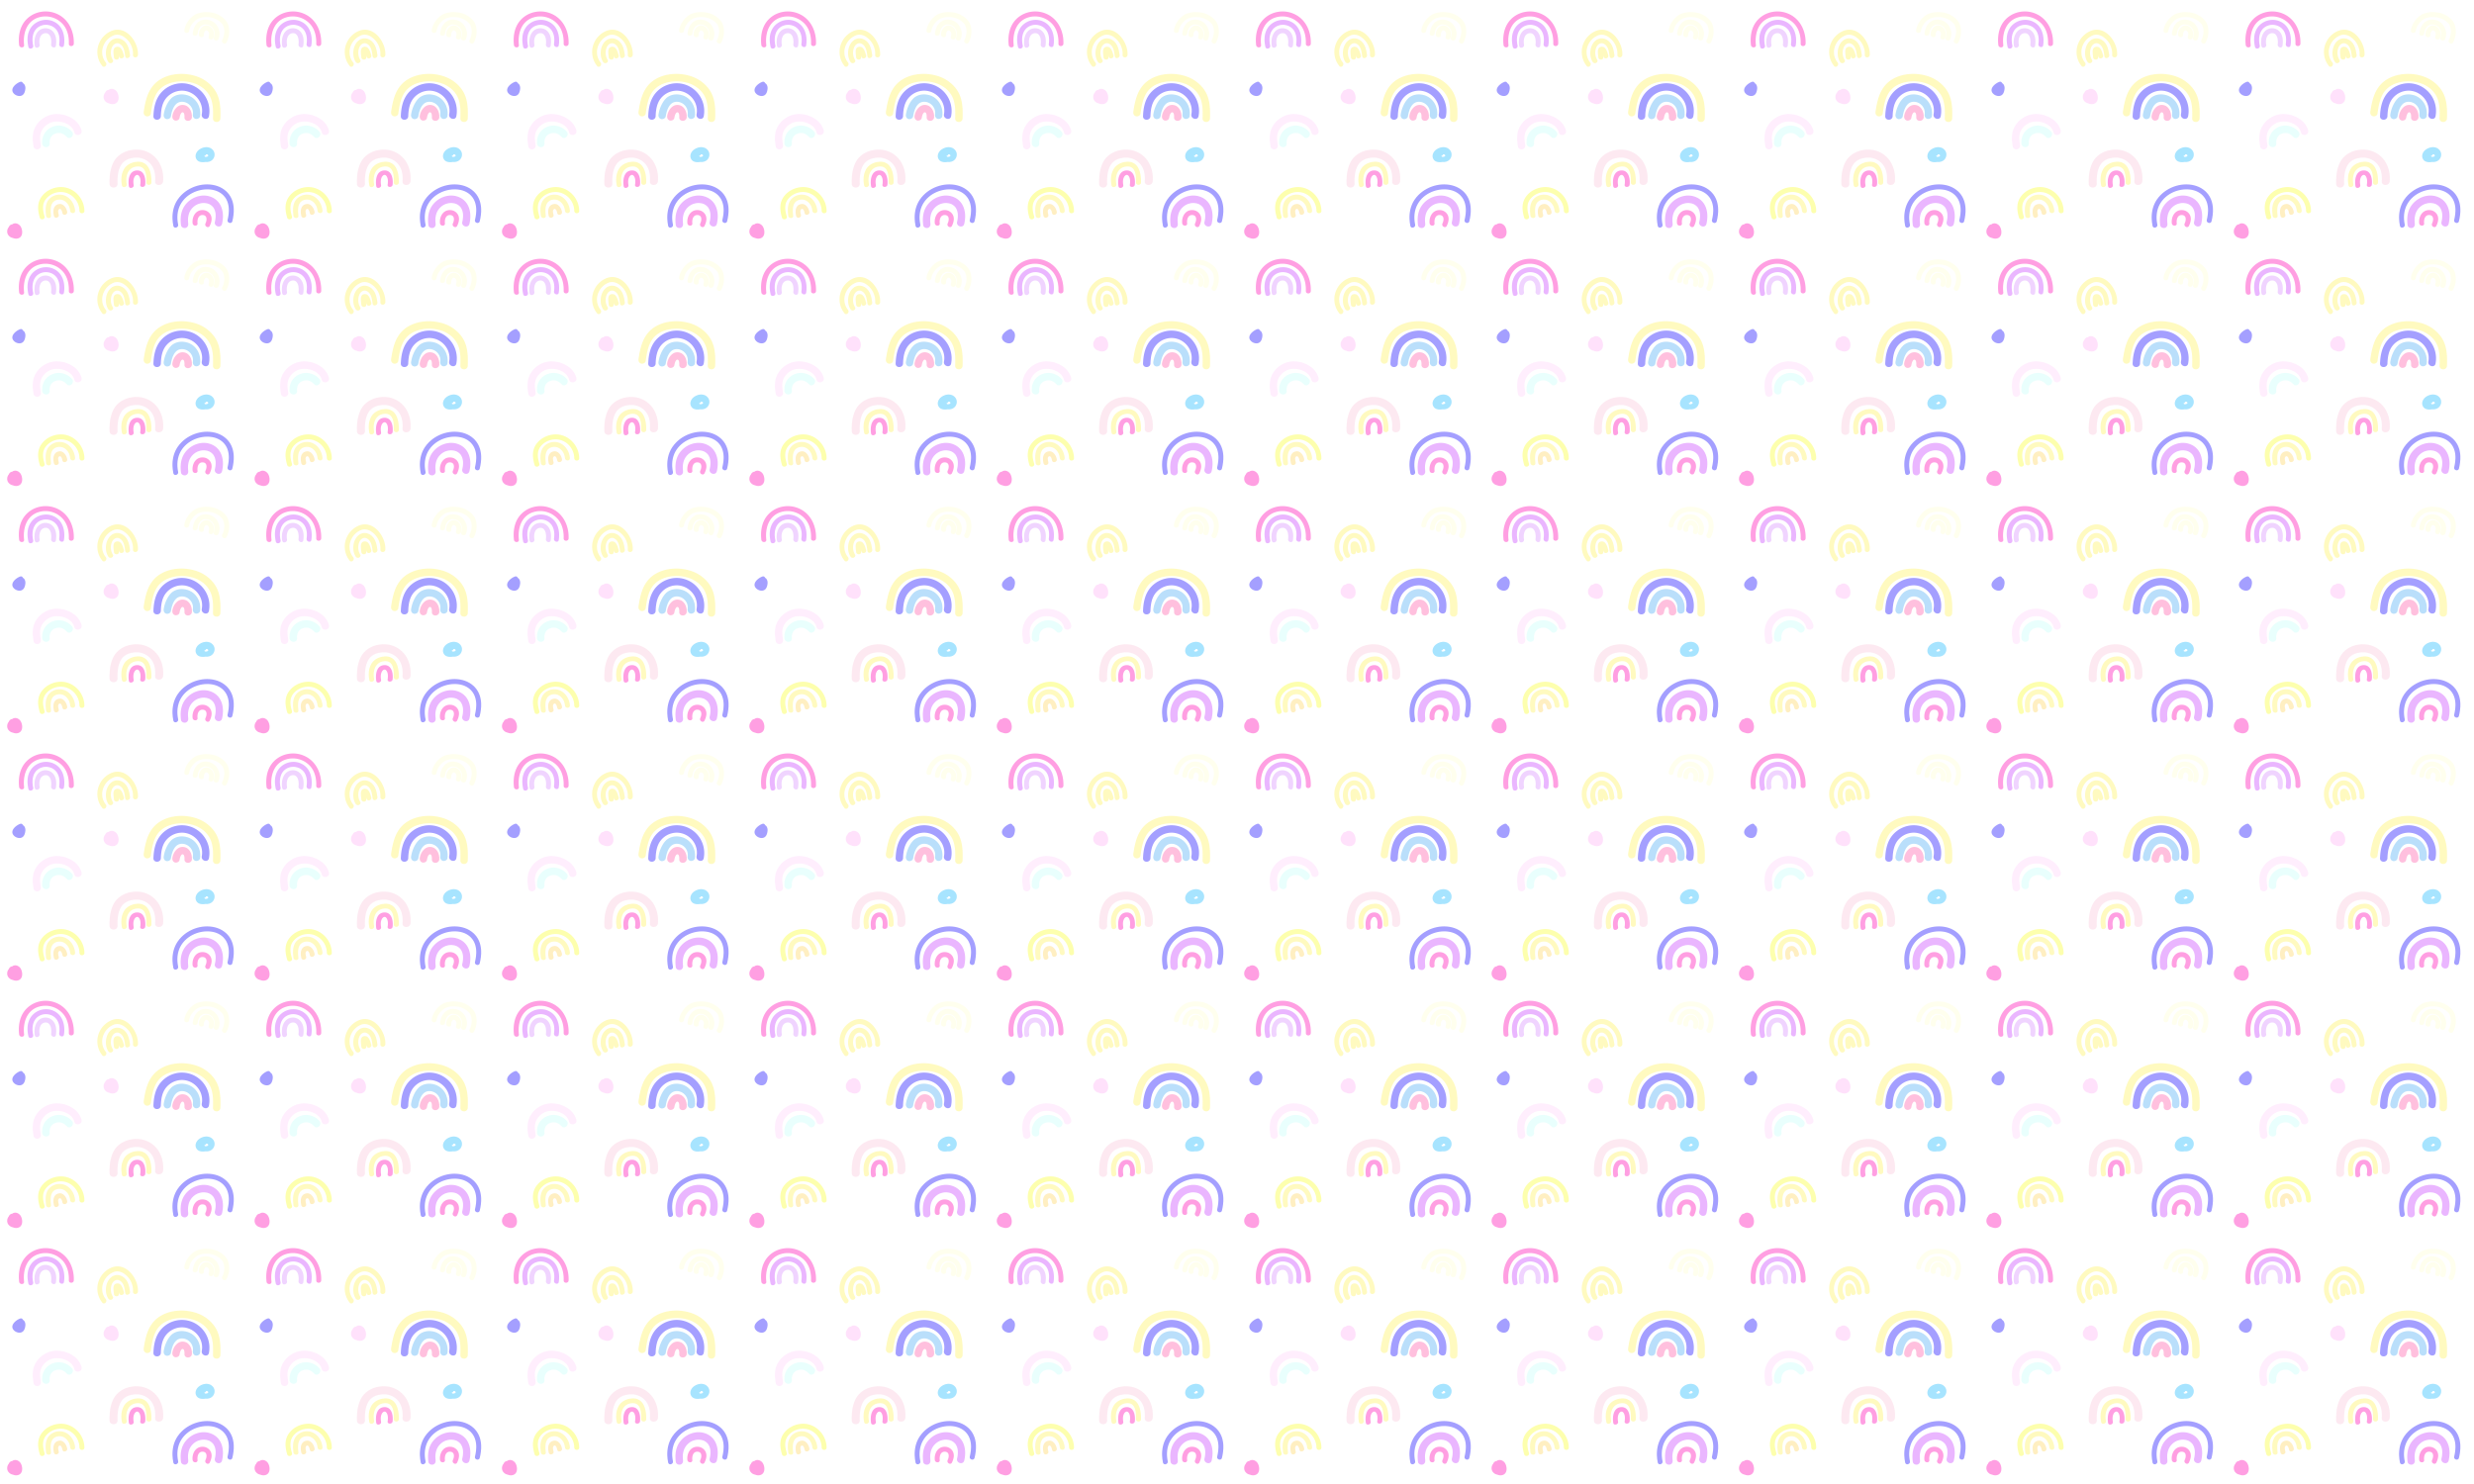 <svg id="Pattern" xmlns="http://www.w3.org/2000/svg" xmlns:xlink="http://www.w3.org/1999/xlink" viewBox="0 0 5000 3000"><defs><style>.cls-1{fill:none;}.cls-2{fill:#fdffae;}.cls-3{fill:#fffac0;}.cls-4{fill:#ffefc2;}.cls-5{fill:#ff9fe2;}.cls-6{fill:#fde9f1;}.cls-7{fill:#a49fff;}.cls-8{fill:#eab6ff;}.cls-9{fill:#ffeefd;}.cls-10{fill:#fff;}.cls-11{fill:#e9fffd;}.cls-12{fill:#badffb;}.cls-13{fill:#ffc0de;}.cls-14{fill:#f0d4ff;}.cls-15{fill:#ffe;}.cls-16{fill:#ffe1fb;}.cls-17{fill:#a7e4ff;}.cls-18{fill:url(#New_Pattern_Swatch_13);}</style><pattern id="New_Pattern_Swatch_13" data-name="New Pattern Swatch 13" width="500" height="500" patternUnits="userSpaceOnUse" viewBox="0 0 500 500"><rect class="cls-1" width="500" height="500"/><path class="cls-2" d="M90,437.27c-3.51-11.6-5.39-24.15,2.43-34.45,6.45-8.5,16.92-13.79,27.51-14.58,21.87-1.64,40.42,16.28,40.65,38,.07,6.43,10.08,6.45,10,0-.3-27.46-24.27-50.82-52.1-47.9-13.16,1.38-25.59,7.59-33.74,18.16-10,12.93-8.89,28.51-4.39,43.4,1.85,6.14,11.51,3.53,9.64-2.66Z"/><path class="cls-3" d="M103,436c-1.42-12.56-2.11-29.23,13.64-32.27,13.67-2.64,24.18,9.51,25.13,22.28.48,6.38,10.49,6.43,10,0-1.36-18.2-15.73-34.85-35.13-32.34-8.23,1.06-15.91,5.47-20.2,12.7C91.14,415.28,91.89,426.06,93,436c.72,6.32,10.72,6.39,10,0Z"/><path class="cls-4" d="M118.67,434c-.75-2.86-2.7-10,1.44-11.47,4-1.45,5.54,5.62,6,8.09,1.28,6.31,10.92,3.64,9.64-2.65-1.73-8.55-8.45-18.22-18.5-15.05C107,416.11,106.77,428,109,436.61c1.63,6.22,11.28,3.58,9.64-2.66Z"/><path class="cls-3" d="M256.09,372.34c-3.15-16.16,2.32-35.56,22.73-35.84,17-.22,17.54,20.9,17.18,32.59-.2,6.14,9.8,6.14,10,0,.55-17.9-4.06-43.45-28.41-42.09-11.82.67-22.61,6.14-27.94,16.53-5,9.73-5.25,20.86-3.21,31.35,1.18,6,10.82,3.47,9.65-2.54Z"/><path class="cls-5" d="M270.15,374.27c-.86-5-1.09-10.77,1.17-15.57a10.63,10.63,0,0,1,3-4,6.85,6.85,0,0,1,2.36-1.09c2.1-.19,4,1.15,5.39,3.91,2.51,4.91,2.06,10.85,1.37,16.06-.75,5.76,9.25,5.71,10,0,1.37-10.41-.86-30-17.27-28.95s-17.54,21.24-15.69,32c1,5.72,10.61,3.29,9.64-2.4Z"/><path class="cls-6" d="M237.54,371.38c-.27-12.64.49-26.52,7.1-37.66,6.31-10.63,19.14-15,31-15.06a37.4,37.4,0,0,1,28.13,12.13c8.72,9.7,10.72,22.87,9.76,35.46-.79,10.36,15.36,10.31,16.14,0,2-25.77-9.82-50.95-34.89-60.4-23.05-8.68-53.79-.61-65.42,22.1-6.81,13.3-8.32,28.7-8,43.43.22,10.37,16.36,10.41,16.14,0Z"/><path class="cls-7" d="M360,453.91c-2.93-14.11-1.9-29,5.35-41.69,6.16-10.78,16-19,27.34-23.93,19.68-8.69,47.94-8.43,61.94,10.33,9.8,13.14,9,30.73,5.33,45.89-1.51,6.25,8.13,8.92,9.64,2.66,4-16.33,4.73-34.45-3.74-49.55-6.57-11.7-18.18-19.62-31.06-22.88-27.64-7-59.23,4.86-75.45,28.26-10.89,15.71-12.81,35.2-9,53.57,1.31,6.3,10.95,3.63,9.65-2.66Z"/><path class="cls-8" d="M380.37,451.54c-1.21-8.87,0-18,4.08-25.23A32.58,32.58,0,0,1,399,413.07a34.5,34.5,0,0,1,5.15-1.7c.81-.21,1.63-.38,2.44-.55,2-.42.26-.15,1.88-.27a29.19,29.19,0,0,1,9.42.52,19.9,19.9,0,0,1,8.46,3.65c1.34.87,0-.11.93.67a27.43,27.43,0,0,1,2,1.87,12,12,0,0,1,2.73,3.48c4.72,7.66,4.62,17.87,2.29,27.79-2.2,9.39,12.26,13.4,14.46,4,5.17-22.07-.09-46.78-23.62-55-19.09-6.63-40.88,2.19-52,18.48-7.94,11.64-9.14,25.9-7.29,39.5.55,4,5.7,6.22,9.23,5.23,4.33-1.21,5.79-5.18,5.24-9.22Z"/><path class="cls-5" d="M399.2,451.44c-.84-7.56,1.61-17.65,11.11-16.68,8.73.89,8.08,10.39,5,16.78-2.81,5.76,5.81,10.84,8.63,5,3.31-6.79,5.43-14.85,1.89-22a18,18,0,0,0-14.2-9.69c-15.45-1.81-23.92,12.77-22.39,26.54.7,6.33,10.7,6.4,10,0Z"/><path class="cls-9" d="M82.37,292.55c-1.56-9.65-2.74-19.64,2.06-28.59a35,35,0,0,1,18.84-16.43c16.22-5.74,42.18,1.69,47,20.07,2.46,9.33,16.93,5.37,14.46-4-6.88-26.1-41.5-38.84-65.48-30.54a50.46,50.46,0,0,0-27.46,22.7c-7.23,12.93-6.19,26.65-3.92,40.77.65,4,5.63,6.25,9.23,5.24,4.25-1.19,5.89-5.2,5.24-9.23Z"/><path class="cls-10" d="M63.93,297.09c-5.12-16.21-6.28-34.28,1.25-50C71.81,233.27,83.8,224,98.51,220s31.63-2.95,45.1,4.32c13.09,7.07,21.83,19.65,24.76,34.12,1.91,9.45,16.37,5.45,14.46-4-6.24-30.85-33.52-50.2-64.06-51.56C88.42,201.57,60,217.64,49.24,246.58c-6.52,17.46-5.31,37,.22,54.5,2.9,9.17,17.38,5.26,14.47-4Z"/><path class="cls-11" d="M100.31,290.3c-.66-9.3,2.7-17.17,11.88-20.33,8.6-3,16.72.08,22.62,6.65,6.46,7.2,17-3.44,10.61-10.61-9.61-10.69-24.63-15.09-38.31-10.12-14.76,5.37-22.9,18.75-21.8,34.41.67,9.57,15.67,9.65,15,0Z"/><path class="cls-7" d="M325.08,234.78c.46-12.94,2.48-26.9,11.3-37a41.72,41.72,0,0,1,30.72-14.5c25.11-.24,45.39,22.67,40.69,47.65-1.77,9.44,12.68,13.48,14.47,4,6.38-33.93-18.81-65.77-53.6-66.63a56.46,56.46,0,0,0-41.87,17.77c-12.43,13.3-16.08,31.07-16.71,48.73-.35,9.65,14.65,9.64,15,0Z"/><path class="cls-12" d="M345.39,235.35c1.91-12.74,7.62-30.31,23.2-29.64,12.85.56,23.08,12.41,21.25,25.33-.57,4,1,8,5.24,9.23,3.51,1,8.65-1.23,9.22-5.24,3-21.33-10.45-41.39-32.45-44-10.33-1.24-21.2,1.87-28,10.08-7,8.54-11.33,19.41-13,30.28-.6,4,1,8,5.24,9.23,3.53,1,8.63-1.24,9.23-5.24Z"/><path class="cls-13" d="M362.87,238.37c.38-2.7,2.25-11.79,6.45-11.33,3.61.39,3.67,7.71,3.52,10-.61,9.64,14.39,9.6,15,0,.66-10.4-4.59-22.75-15.87-24.71-12.89-2.24-22,10.7-23.56,22-.57,4,1,8,5.23,9.23,3.51,1,8.67-1.23,9.23-5.24Z"/><path class="cls-3" d="M304.91,229.81c2-13.75,4.17-28.25,11.25-40.45,6.7-11.54,17.9-18.74,30.6-22.21,26.23-7.16,59.36-.59,75,23.35,9.53,14.61,9.12,32.07,8.66,48.85-.26,9.66,14.74,9.65,15,0,.48-17.67.4-35.83-8-51.87-7.48-14.2-20.4-25-35.08-31.21-29.37-12.35-71.56-9-93,16.88-12.32,14.91-16.1,34-18.85,52.67-.59,4,1,8,5.24,9.23,3.53,1,8.64-1.24,9.23-5.24Z"/><path class="cls-3" d="M213.76,126.25C199,107.9,208,80.63,229,71.8,240.29,67,251.36,73.43,258.85,82a41.11,41.11,0,0,1,9.91,29.1c-.33,6.44,9.67,6.42,10,0,1.35-26.75-24.55-60.88-53.84-48.41-27.78,11.82-37.27,47-18.23,70.61,4,5,11.07-2.1,7.07-7.07Z"/><path class="cls-3" d="M227.71,120.39c-5.93-8.51-5.09-27.72,5.76-32.33,5.51-2.35,11.12,1.44,14.11,6,3.81,5.74,4.59,13.12,5.52,19.77.88,6.34,10.51,3.64,9.64-2.66-1.32-9.49-3.11-19.5-10.07-26.65-6-6.15-14.86-9-23-5.58-16.25,6.83-20.1,32.92-10.6,46.55,3.65,5.24,12.32.25,8.63-5Z"/><path class="cls-3" d="M240.22,115.72l-.54-7.22c-.09-1.2-.19-2.4-.27-3.61-.06-.55-.09-1.1-.12-1.66.05-1.24-.57-.83-1.88,1.24-.21.64-.95-1.64.13.78.39.88.78,1.73,1.12,2.64.78,2.16,1.41,4.37,2.05,6.58,1.78,6.17,11.44,3.54,9.64-2.66-2-6.79-4.48-17.9-13.63-17.28-10.49.71-7,14.42-6.5,21.19.49,6.38,10.49,6.43,10,0Z"/><path class="cls-8" d="M67,92c-3.36-14.93-.9-32.7,14.65-39.55,11.43-5,25.81-1.7,33.07,8.67,5.62,8,6.35,18.33,4.93,27.75-1,6.29,8.69,9,9.65,2.66,3-20.15-3-41.67-23.76-49.24-16.45-6-35.92.82-44.65,16.05-6.34,11.05-6.26,24.21-3.54,36.32C58.77,101,68.42,98.32,67,92Z"/><path class="cls-14" d="M80,90.23c-1.59-8.68.38-22.12,11.22-23.12,11.58-1.07,13.27,14.12,12.12,22.53-.86,6.29,8.77,9,9.64,2.65,1.24-9,1.13-18.9-4.45-26.61a20.21,20.21,0,0,0-17.31-8.57C73,58.07,67.6,77.83,70.35,92.89c1.15,6.32,10.79,3.65,9.64-2.66Z"/><path class="cls-5" d="M48.66,91C46.23,68.76,53,44.41,75.81,36a47.09,47.09,0,0,1,52.35,14.27c8.65,10.71,11.43,24.58,11,38.06-.22,6.43,9.78,6.43,10,0,.89-27.05-12.24-53-38.79-62.13-22.31-7.71-48.16-.49-61.94,19C39.06,58.31,36.93,75.21,38.66,91c.69,6.32,10.69,6.39,10,0Z"/><path class="cls-15" d="M399.47,67.37c1-10.36,8.07-19.9,19.53-17.51,12.06,2.51,17.41,15,13.23,26-2.28,6,7.38,8.63,9.65,2.66,6.3-16.61-4-35.56-21.69-38.57s-29.07,11.16-30.72,27.44c-.65,6.39,9.36,6.35,10,0Z"/><path class="cls-15" d="M411.94,70.56c-.38-3.1,2-10.21,6.07-8.9,5,1.6,5.18,8.09,3.79,12.09-2.1,6.1,7.55,8.72,9.65,2.66,3.38-9.8-1.06-22.15-11.9-24.75-10.05-2.41-18.72,9.77-17.61,18.9.76,6.31,10.77,6.39,10,0Z"/><path class="cls-15" d="M382.59,61.72c.57-8.19,8.57-18.45,15.3-22.71,8-5,20.46-5.41,29.48-3.56,8.61,1.76,19.7,8,23.6,16.21,4,8.48,2.66,20.82-1.71,28.87-3.07,5.66,5.56,10.71,8.64,5,5.84-10.77,7.36-25.76,2.51-37.2S441.8,28.28,430,25.81s-27.44-1.87-37.82,5c-9.64,6.38-18.81,19.2-19.62,30.93-.44,6.42,9.56,6.39,10,0Z"/><path class="cls-7" d="M40.7,165.51c-9.32,3.35-22.46,15-11.79,24.55,3.87,3.46,10.31,5.28,15.18,3s6.47-7.87,7.08-12.88-.86-10.66-6.05-12.67c-5.45-2.11-11.21,1-13.69,6-2.23,4.49-2.7,11.1,1,15,4,4.14,10.54,3.09,14.18-.91,3.45-3.79,5.92-13.38,1.4-17.17-5.37-4.5-13.12.13-16.47,4.79-3.76,5.24,4.91,10.24,8.64,5.05.25-.35,1.91-1.82,2.27-1.6l-2.29-3c.67,1.69-.64,3.3-.74,4.88a1.27,1.27,0,0,1-.46.59l.78.53c.11-.14,0-1.87.08-2.1A5.14,5.14,0,0,1,41,177.06c.59-.64.59.27.21-.38.58,1,0,3-.25,4.1-.26,1.21-.37,2.9-1.54,3.28-1,.32-3.87-.85-4.29-1.78-1.2-2.7,6.3-6.45,8.2-7.13,6-2.16,3.42-11.83-2.66-9.64Z"/><path class="cls-5" d="M27.7,457.91c-9.27-4.61-14.92,5.69-12.66,13.8,2,7.07,12.53,13.16,18.5,6.51,3-3.33,2.29-7.61,1.11-11.51-1-3.51-2.29-7.59-6.21-8.81-9.71-3-12.78,10.54-9.23,17,4.29,7.8,15.52,2.39,17.72-4.4,1.17-3.61.21-9.4-1.5-12.69s-6.13-4.48-9.76-4.33c-9.33.4-10.16,11.31-8.21,18.31,2.13,7.65,11.34,12.29,19,10.13,9.89-2.78,9.69-15,6.09-22.57-3.83-8-14.83-11.39-20.29-3-3.52,5.41,5.13,10.43,8.64,5.05,1-1.47,3.35,4,3.49,4.46.76,2.56,1.5,6.57-2.1,6.39-3-.14-4.87-1.31-5.45-4.24-.19-1-.77-3.5-.23-4.37-.68-.25-.57-.29.34-.11a1.84,1.84,0,0,1,1.39.53l-2.3-3a18.63,18.63,0,0,1,1.07,4,7.82,7.82,0,0,1,.28,1.93c.15.52-.08.87-.68,1.07l-.94.58c1.6,1.22,2.24,1.2,1.94,0,1.22-2.44-3.24-3.7-3.58-1.91-.11.55.68,2,.88,2.71s.36,1.19.52,1.78c.09.91.41.78,1-.39l-1-.25a2.53,2.53,0,0,1-.78-1.46c-.07-.3-.14-.6-.2-.91.39-1.41-.22-1.95-1.84-1.6,5.75,2.86,10.82-5.76,5.05-8.63Z"/><path class="cls-16" d="M222.58,186c-9.26-4.6-14.91,5.68-12.64,13.78,2,7.06,12.5,13.14,18.47,6.5,3-3.32,2.28-7.6,1.11-11.49-1.06-3.5-2.29-7.58-6.21-8.8-9.7-3-12.76,10.52-9.22,17,4.29,7.8,15.5,2.4,17.7-4.39,1.17-3.6.21-9.37-1.49-12.66s-6.13-4.48-9.75-4.32c-9.32.39-10.15,11.28-8.2,18.27,2.13,7.64,11.32,12.27,19,10.12,9.87-2.79,9.68-15,6.08-22.54-3.82-8-14.8-11.37-20.25-3-3.53,5.41,5.13,10.43,8.63,5,.93-1.43,3.32,4,3.47,4.44.75,2.55,1.49,6.54-2.09,6.36-3-.14-4.84-1.3-5.42-4.22-.19-1-.77-3.47-.23-4.35-.69-.24-.59-.27.32-.1a1.85,1.85,0,0,1,1.38.53c-.76-1-1.53-2-2.3-3a18.38,18.38,0,0,1,1.07,4,8.24,8.24,0,0,1,.28,1.91c.15.52-.07.87-.67,1.06l-.94.59c1.6,1.22,2.26,1.21,2,0,1.21-2.44-3.26-3.67-3.6-1.89-.11.55.68,2,.88,2.7s.36,1.18.51,1.78c.09.9.42.77,1-.41l-1-.25a2.5,2.5,0,0,1-.78-1.45c-.07-.3-.13-.6-.2-.9.39-1.42-.22-2-1.85-1.58,5.75,2.85,10.82-5.77,5.05-8.64Z"/><path class="cls-17" d="M430.66,309.08c-2.28-6.88-11.11-11.62-18.12-10.33a13.92,13.92,0,0,0-11.15,15.77c2.43,16.09,26.86,17.7,31.64,2.33,2.29-7.34-1.48-14.7-8.4-17.81-7.26-3.26-16.19-1-22.36,3.64s-9.51,13.21-4.7,20,15.24,5.57,22.21,3.83c4.18-1,8.65-2.63,10.76-6.72a11.35,11.35,0,0,0-1.4-12c-5.84-7.42-17.57-7.81-22.12.9-3,5.72,6.2,9.7,9.16,4,1-1.94,5.17.21,4.64,2.15s-3.79,2.19-5.7,2.51c-2.33.38-8,1.62-9.54-.69-2.31-3.45,4-7,6.33-7.95,3.13-1.25,7-2,9.93.27,6,4.64-2.45,11.21-7.94,7.57-2.5-1.66-4.11-5.48-.88-7.46,2.83-1.74,7.45,1,8.37,3.79,2,6.11,11.29,2.35,9.27-3.75Z"/><path class="cls-10" d="M297,11.43a12.84,12.84,0,0,0-6.34,12.83c.63,5.42,4.47,9.93,9.15,12.51,2.45,1.35,5.1,2.07,7.67.58,2.32-1.35,4.09-4.3,5.29-6.64,2.51-4.87,3.06-10.91-.65-15.35-3.58-4.29-9.7-4.74-14.28-1.78s-6.46,9-5.75,14.31c.79,5.94,5,8.69,10.57,9.47,5.79.8,11.38-.9,13.32-7,1.75-5.5.75-12.62-4.07-16.25a10.52,10.52,0,0,0-15.23,2.55c-3.5,5.42,5.15,10.44,8.63,5.05-.36.57-.3-.22.34.2a2.34,2.34,0,0,1,.92,1.38,8.07,8.07,0,0,1,0,3.32c-.1.36-.19.73-.29,1.09.39-.23.33-.26-.19-.09a7.37,7.37,0,0,1-3.34-.32c-1.07-.33-.58.14-.82-.53-.42-1.17,0-4.17,1.28-4.83,1.41-.74,1.74.24,1.57,1.78a7.17,7.17,0,0,1-.94,2.41c-.35.62-.74,1.23-1.15,1.82-1.3,1.46-.6,1.51,2.12.18a22.37,22.37,0,0,0-2.25-1.58,6.37,6.37,0,0,1-1.92-2.74,3,3,0,0,1,1.36-3.75c5.63-3.12.59-11.76-5.05-8.64Z"/></pattern></defs><rect class="cls-18" width="5000" height="3000"/></svg>